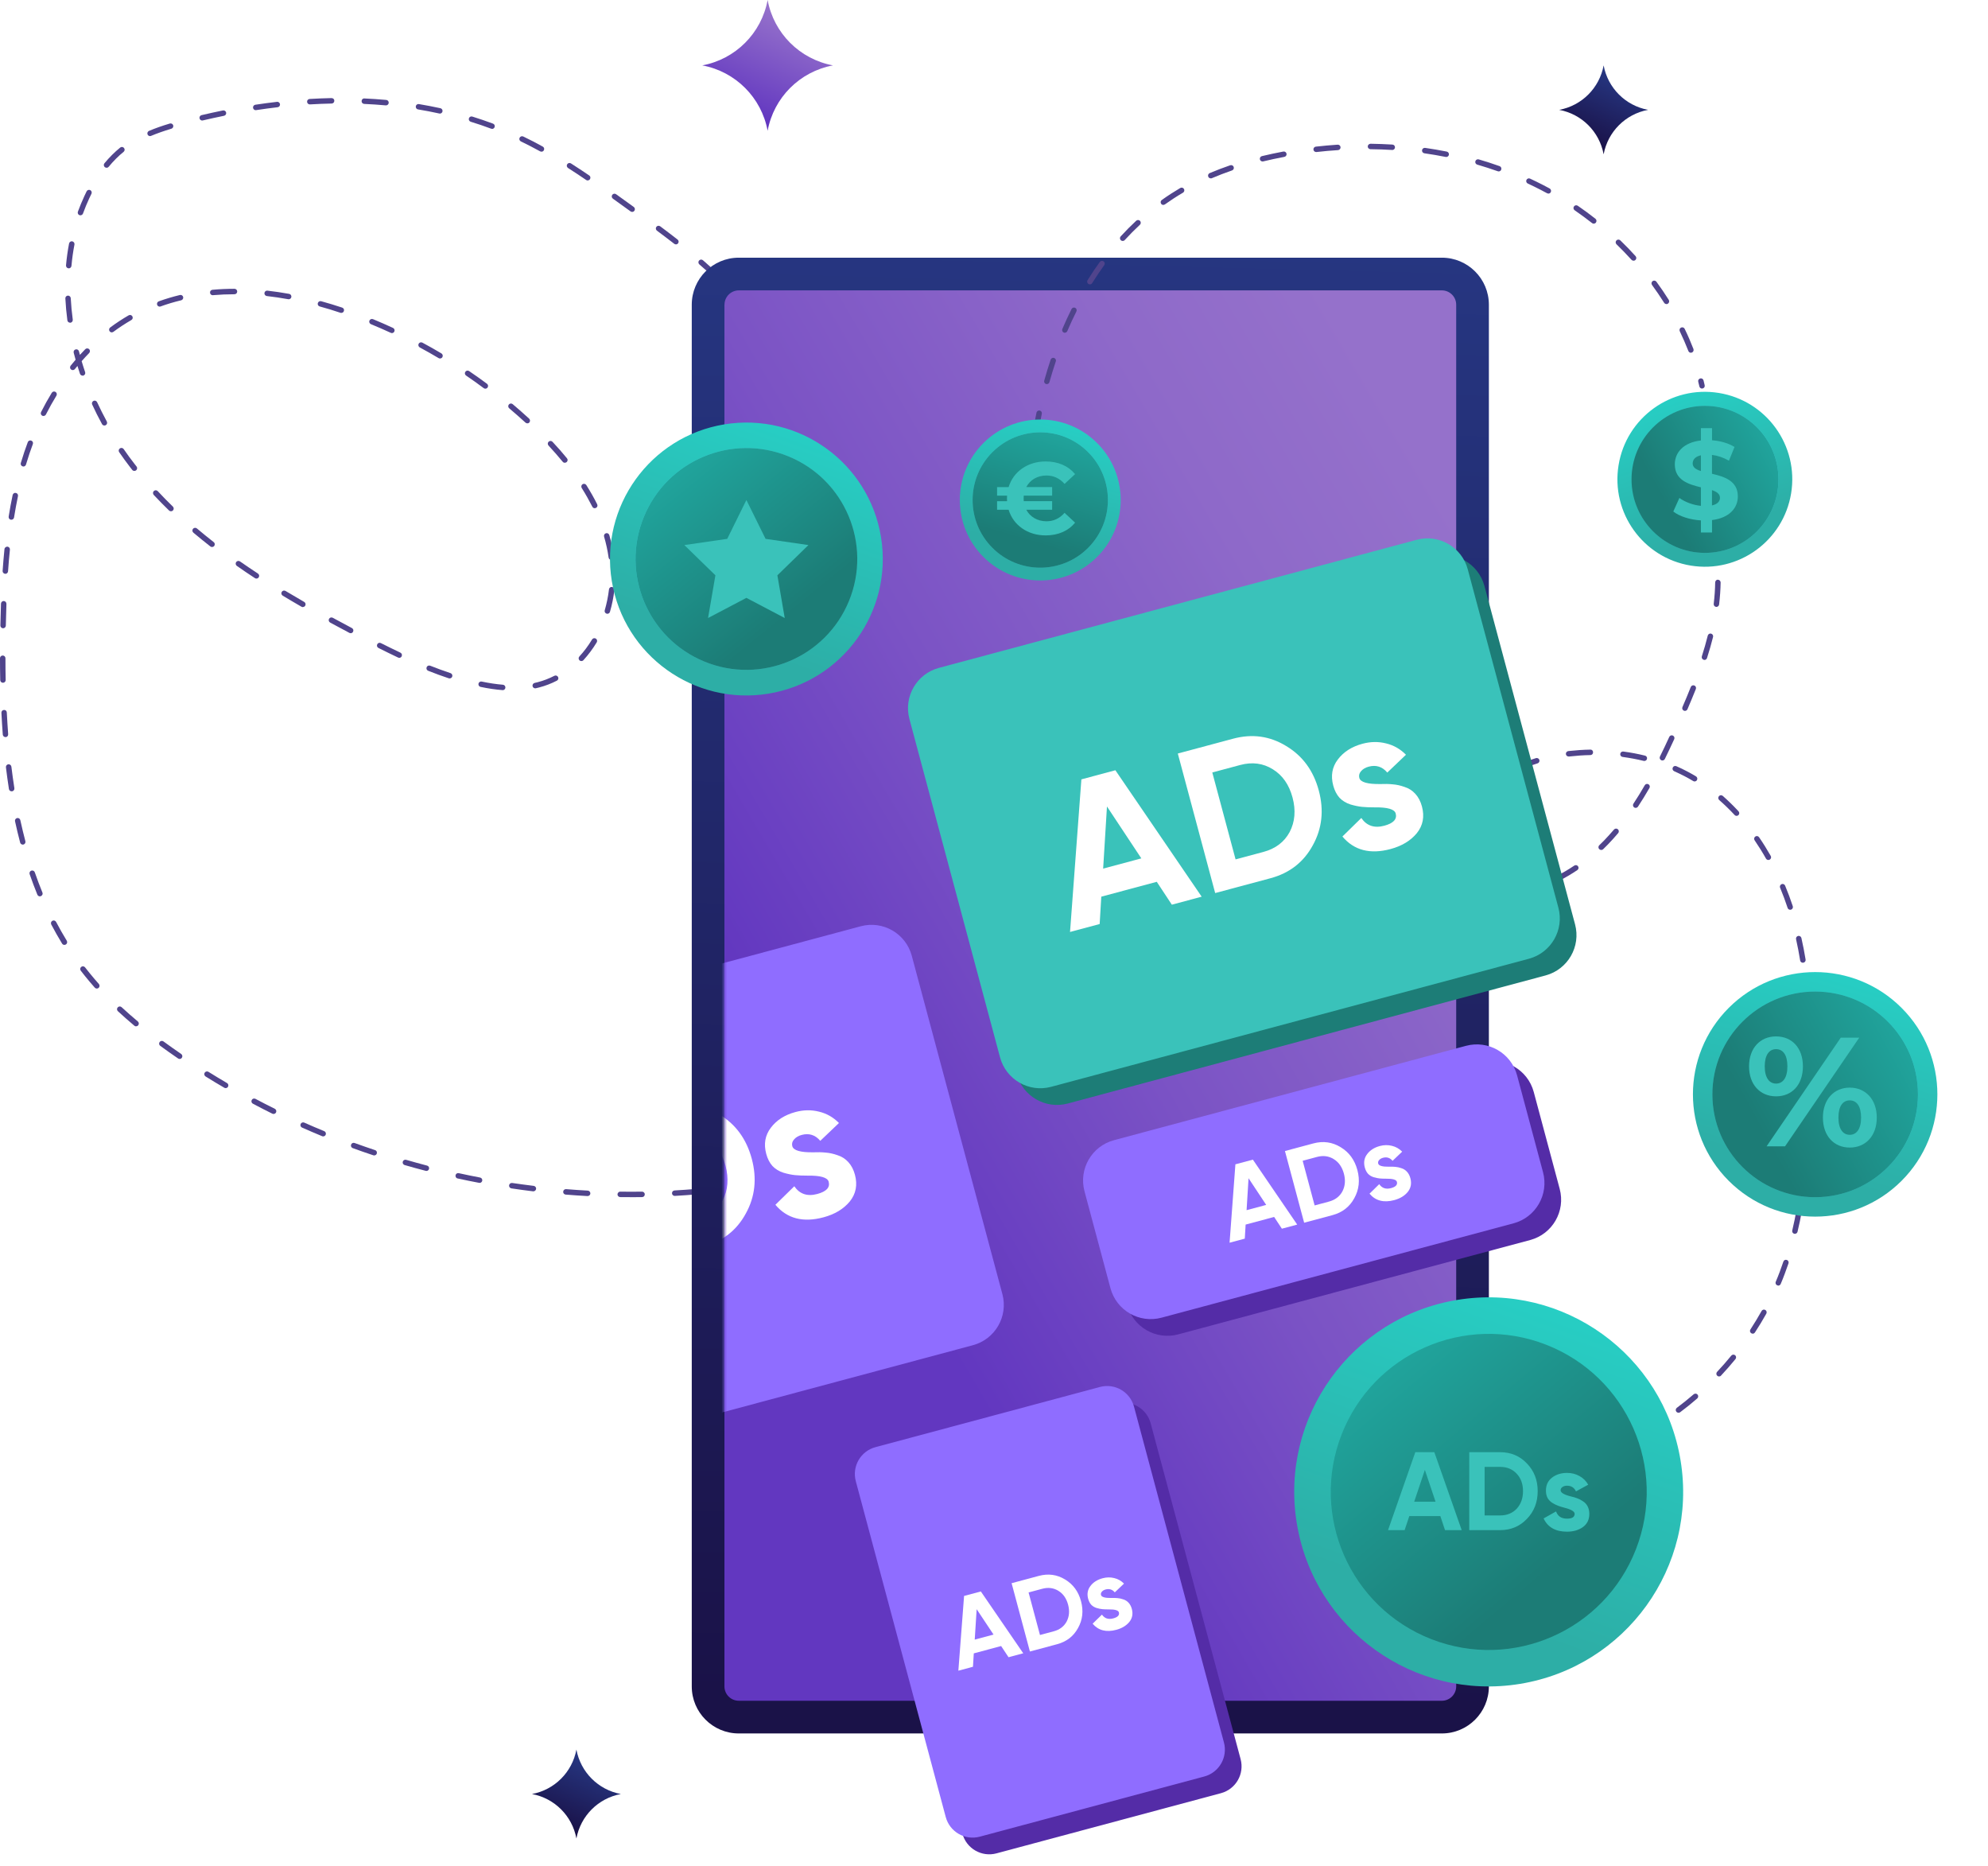 <svg width="715" height="671" viewBox="0 0 715 671" fill="none" xmlns="http://www.w3.org/2000/svg">
<path d="M226.549 430.478C228.018 430.478 229.487 430.478 230.937 430.439C231.486 430.439 231.917 429.988 231.897 429.439C231.897 428.891 231.427 428.46 230.898 428.479C228.293 428.519 225.707 428.519 223.082 428.479C222.612 428.44 222.102 428.91 222.083 429.439C222.083 429.988 222.514 430.419 223.043 430.439C224.198 430.439 225.354 430.458 226.51 430.458L226.549 430.478ZM211.348 430.066C211.857 430.066 212.308 429.655 212.327 429.146C212.347 428.597 211.936 428.146 211.407 428.107C208.801 427.97 206.216 427.794 203.61 427.578C203.081 427.539 202.592 427.931 202.552 428.479C202.513 429.028 202.905 429.498 203.453 429.537C206.059 429.753 208.684 429.929 211.289 430.066C211.289 430.066 211.328 430.066 211.348 430.066ZM242.671 430.008C242.671 430.008 242.71 430.008 242.73 430.008C245.355 429.851 247.96 429.675 250.565 429.459C251.114 429.42 251.506 428.95 251.467 428.401C251.427 427.852 250.938 427.48 250.409 427.5C247.823 427.715 245.218 427.911 242.612 428.048C242.064 428.088 241.652 428.538 241.692 429.087C241.711 429.616 242.162 430.008 242.671 430.008ZM191.837 428.362C192.327 428.362 192.738 427.99 192.817 427.5C192.875 426.971 192.503 426.481 191.955 426.403C189.369 426.089 186.783 425.736 184.217 425.364C183.688 425.286 183.179 425.658 183.1 426.187C183.022 426.716 183.394 427.225 183.923 427.304C186.509 427.696 189.114 428.048 191.719 428.362C191.759 428.362 191.798 428.362 191.837 428.362ZM262.162 428.205C262.162 428.205 262.241 428.205 262.28 428.205C264.885 427.872 267.471 427.5 270.057 427.088C270.586 427.01 270.958 426.5 270.879 425.971C270.801 425.442 270.292 425.07 269.763 425.149C267.197 425.56 264.611 425.913 262.045 426.246C261.516 426.324 261.124 426.814 261.202 427.343C261.261 427.833 261.692 428.205 262.182 428.205H262.162ZM172.483 425.344C172.953 425.344 173.345 425.011 173.443 424.541C173.541 424.012 173.188 423.503 172.659 423.405C170.093 422.915 167.546 422.406 165 421.837C164.451 421.72 163.942 422.053 163.844 422.582C163.727 423.111 164.06 423.64 164.589 423.738C167.155 424.306 169.721 424.815 172.287 425.305C172.346 425.305 172.405 425.305 172.463 425.305L172.483 425.344ZM153.364 421.034C153.795 421.034 154.187 420.74 154.304 420.309C154.441 419.78 154.128 419.251 153.599 419.114C151.072 418.448 148.565 417.762 146.077 417.037C145.548 416.88 145.019 417.194 144.862 417.703C144.705 418.232 145.019 418.761 145.528 418.918C148.055 419.643 150.582 420.348 153.109 420.995C153.188 421.014 153.266 421.034 153.364 421.034ZM134.597 415.45C135.009 415.45 135.381 415.195 135.518 414.784C135.694 414.274 135.42 413.706 134.891 413.55C132.423 412.727 129.974 411.865 127.526 410.983C127.016 410.806 126.448 411.061 126.272 411.571C126.096 412.08 126.35 412.648 126.86 412.825C129.328 413.726 131.796 414.588 134.284 415.411C134.382 415.45 134.5 415.47 134.597 415.47V415.45ZM116.242 408.612C116.634 408.612 116.987 408.377 117.143 408.005C117.339 407.495 117.104 406.927 116.615 406.731C114.205 405.751 111.815 404.713 109.425 403.655C108.936 403.44 108.348 403.655 108.132 404.145C107.917 404.635 108.132 405.223 108.622 405.438C111.012 406.496 113.422 407.534 115.851 408.534C115.968 408.592 116.105 408.612 116.223 408.612H116.242ZM98.397 400.54C98.749 400.54 99.102 400.344 99.278 399.991C99.513 399.501 99.317 398.914 98.828 398.678C96.496 397.522 94.185 396.347 91.873 395.112C91.384 394.858 90.796 395.034 90.541 395.524C90.287 395.994 90.463 396.602 90.953 396.856C93.264 398.091 95.595 399.286 97.946 400.442C98.083 400.52 98.24 400.54 98.377 400.54H98.397ZM81.158 391.253C81.491 391.253 81.824 391.076 82 390.763C82.275 390.293 82.118 389.705 81.648 389.431C79.395 388.118 77.181 386.766 74.968 385.394C74.498 385.12 73.91 385.257 73.616 385.708C73.322 386.159 73.479 386.766 73.93 387.06C76.163 388.451 78.396 389.803 80.668 391.116C80.825 391.213 81.001 391.253 81.158 391.253ZM64.605 380.77C64.919 380.77 65.232 380.614 65.408 380.339C65.722 379.889 65.604 379.281 65.154 378.968C63.019 377.498 60.883 376.009 58.787 374.461C58.356 374.148 57.729 374.226 57.416 374.677C57.102 375.108 57.181 375.735 57.632 376.049C59.747 377.596 61.882 379.125 64.057 380.594C64.233 380.712 64.409 380.77 64.605 380.77ZM48.953 369.015C49.228 369.015 49.522 368.897 49.698 368.662C50.05 368.25 49.992 367.624 49.58 367.29C47.543 365.586 45.584 363.862 43.743 362.157C43.351 361.785 42.724 361.804 42.352 362.216C41.98 362.608 41.999 363.235 42.411 363.607C44.272 365.331 46.27 367.095 48.327 368.819C48.503 368.975 48.738 369.054 48.953 369.054V369.015ZM34.83 355.456C35.065 355.456 35.3 355.378 35.476 355.202C35.888 354.849 35.907 354.222 35.554 353.81C34.399 352.498 33.263 351.165 32.166 349.813C31.637 349.167 31.108 348.501 30.598 347.835C30.265 347.404 29.658 347.325 29.227 347.658C28.796 347.991 28.718 348.599 29.051 349.03C29.58 349.715 30.109 350.382 30.638 351.048C31.754 352.439 32.91 353.791 34.085 355.123C34.281 355.339 34.555 355.456 34.81 355.456H34.83ZM23.174 339.743C23.35 339.743 23.527 339.703 23.683 339.605C24.154 339.331 24.291 338.724 24.016 338.254C22.684 336.079 21.392 333.806 20.177 331.494C19.922 331.024 19.334 330.828 18.845 331.083C18.375 331.337 18.179 331.925 18.433 332.415C19.668 334.766 20.98 337.078 22.332 339.292C22.508 339.586 22.841 339.762 23.174 339.762V339.743ZM14.359 322.285C14.476 322.285 14.614 322.266 14.731 322.207C15.221 321.991 15.476 321.423 15.26 320.933C14.3 318.582 13.36 316.133 12.518 313.664C12.341 313.155 11.793 312.881 11.264 313.057C10.755 313.233 10.48 313.801 10.657 314.311C11.538 316.819 12.459 319.307 13.438 321.698C13.595 322.07 13.967 322.305 14.339 322.305L14.359 322.285ZM8.169 303.711C8.169 303.711 8.325 303.711 8.423 303.672C8.952 303.535 9.266 303.006 9.129 302.477C8.482 300.028 7.875 297.461 7.307 294.894C7.189 294.365 6.66 294.032 6.151 294.15C5.622 294.267 5.289 294.777 5.407 295.306C5.975 297.912 6.582 300.478 7.248 302.967C7.366 303.398 7.757 303.692 8.188 303.692L8.169 303.711ZM4.192 284.53C4.192 284.53 4.29 284.53 4.349 284.53C4.878 284.451 5.25 283.942 5.172 283.413C4.78 280.885 4.408 278.279 4.094 275.674C4.035 275.145 3.526 274.753 2.997 274.811C2.468 274.87 2.076 275.36 2.135 275.909C2.449 278.534 2.821 281.14 3.213 283.707C3.291 284.196 3.702 284.53 4.173 284.53H4.192ZM1.959 265.054C1.959 265.054 2.018 265.054 2.037 265.054C2.586 265.015 2.978 264.545 2.938 263.996C2.743 261.41 2.586 258.804 2.449 256.198C2.429 255.649 2.018 255.238 1.43 255.277C0.882 255.297 0.47 255.767 0.509 256.296C0.646 258.921 0.803 261.527 0.999 264.133C1.038 264.643 1.469 265.035 1.979 265.035L1.959 265.054ZM180.789 248.165C181.298 248.165 181.729 247.773 181.768 247.264C181.807 246.715 181.416 246.245 180.867 246.206C178.458 246.01 175.97 245.637 173.247 245.069C172.738 244.952 172.189 245.304 172.091 245.833C171.974 246.362 172.326 246.891 172.855 246.989C175.656 247.577 178.223 247.949 180.73 248.145C180.75 248.145 180.789 248.145 180.808 248.145L180.789 248.165ZM192.483 247.499C192.483 247.499 192.621 247.499 192.699 247.479C193.11 247.381 193.502 247.303 193.914 247.185C196.108 246.617 198.262 245.794 200.3 244.736C200.789 244.481 200.966 243.894 200.711 243.423C200.456 242.934 199.869 242.757 199.398 242.992C197.498 243.972 195.481 244.756 193.424 245.285C193.052 245.383 192.66 245.481 192.288 245.559C191.759 245.677 191.426 246.206 191.543 246.735C191.641 247.185 192.053 247.499 192.503 247.499H192.483ZM1.077 245.5C1.626 245.5 2.057 245.05 2.037 244.501C1.979 241.895 1.959 239.289 1.959 236.683C1.959 236.135 1.528 235.704 0.979 235.704C0.431 235.704 3.05176e-05 236.135 3.05176e-05 236.683C3.05176e-05 239.289 0.02 241.915 0.078 244.54C0.078 245.069 0.529 245.5 1.058 245.5H1.077ZM161.728 243.933C162.14 243.933 162.532 243.678 162.649 243.267C162.825 242.757 162.532 242.209 162.022 242.032C159.652 241.249 157.203 240.347 154.716 239.368C154.206 239.172 153.638 239.407 153.442 239.916C153.246 240.426 153.481 240.994 153.991 241.19C156.518 242.189 159.006 243.11 161.395 243.894C161.493 243.933 161.611 243.952 161.709 243.952L161.728 243.933ZM209.095 237.702C209.35 237.702 209.624 237.604 209.82 237.389C211.583 235.469 213.209 233.294 214.619 230.962C214.894 230.492 214.756 229.904 214.286 229.61C213.816 229.336 213.228 229.473 212.935 229.943C211.583 232.177 210.055 234.234 208.37 236.056C207.998 236.448 208.037 237.075 208.429 237.448C208.625 237.624 208.86 237.702 209.095 237.702ZM143.589 236.546C143.961 236.546 144.314 236.331 144.47 235.978C144.705 235.488 144.49 234.9 144 234.665C141.65 233.549 139.318 232.412 136.987 231.237C136.498 230.982 135.91 231.178 135.675 231.668C135.44 232.157 135.616 232.745 136.106 232.98C138.437 234.156 140.807 235.312 143.158 236.429C143.295 236.488 143.432 236.527 143.569 236.527L143.589 236.546ZM126.115 227.69C126.468 227.69 126.801 227.494 126.977 227.161C127.232 226.691 127.056 226.084 126.566 225.829C124.274 224.614 121.962 223.38 119.67 222.126C119.2 221.871 118.593 222.047 118.338 222.518C118.084 222.988 118.26 223.595 118.73 223.85C121.022 225.104 123.334 226.338 125.645 227.553C125.782 227.631 125.939 227.671 126.096 227.671L126.115 227.69ZM1.117 225.907C1.646 225.907 2.076 225.476 2.096 224.947C2.155 222.341 2.214 219.736 2.312 217.13C2.312 216.581 1.9 216.13 1.371 216.111C0.842 216.072 0.372 216.522 0.353 217.051C0.255 219.677 0.196 222.283 0.137 224.908C0.137 225.457 0.549 225.888 1.097 225.907H1.117ZM218.439 220.696C218.87 220.696 219.262 220.421 219.379 219.99C220.124 217.443 220.653 214.798 220.966 212.153C221.025 211.624 220.653 211.134 220.104 211.056C219.575 210.977 219.086 211.369 219.027 211.918C218.733 214.445 218.204 216.992 217.499 219.442C217.342 219.971 217.656 220.5 218.165 220.656C218.263 220.676 218.341 220.696 218.439 220.696ZM108.936 218.266C109.269 218.266 109.602 218.09 109.778 217.776C110.052 217.306 109.876 216.699 109.425 216.444C107.173 215.151 104.92 213.818 102.687 212.486C102.236 212.212 101.629 212.349 101.335 212.819C101.061 213.289 101.198 213.877 101.668 214.171C103.901 215.523 106.174 216.855 108.446 218.168C108.603 218.246 108.759 218.305 108.936 218.305V218.266ZM92.226 208.038C92.539 208.038 92.853 207.882 93.049 207.588C93.343 207.137 93.225 206.53 92.775 206.236C90.6 204.806 88.445 203.356 86.31 201.867C85.859 201.553 85.252 201.671 84.939 202.102C84.625 202.552 84.743 203.16 85.174 203.473C87.329 204.982 89.484 206.451 91.697 207.882C91.854 207.999 92.05 208.038 92.226 208.038ZM1.92 206.334C2.429 206.334 2.86 205.942 2.899 205.413C3.076 202.807 3.291 200.221 3.565 197.635C3.624 197.106 3.232 196.616 2.684 196.557C2.194 196.518 1.665 196.89 1.606 197.439C1.352 200.045 1.117 202.67 0.94 205.276C0.901 205.824 1.312 206.275 1.841 206.314C1.861 206.314 1.881 206.314 1.92 206.314V206.334ZM219.869 201.298C219.869 201.298 219.967 201.298 220.006 201.298C220.535 201.22 220.907 200.73 220.829 200.182C220.457 197.576 219.889 194.97 219.144 192.403C218.988 191.894 218.459 191.58 217.93 191.737C217.421 191.894 217.107 192.423 217.264 192.952C217.989 195.44 218.537 197.968 218.89 200.476C218.968 200.965 219.379 201.318 219.85 201.318L219.869 201.298ZM76.28 196.675C76.574 196.675 76.868 196.537 77.044 196.302C77.377 195.871 77.299 195.264 76.868 194.931C74.811 193.324 72.774 191.659 70.815 190.013C70.404 189.66 69.777 189.719 69.424 190.13C69.072 190.542 69.13 191.169 69.542 191.522C71.52 193.187 73.577 194.852 75.653 196.479C75.83 196.616 76.045 196.694 76.261 196.694L76.28 196.675ZM4.094 186.878C4.564 186.878 4.976 186.545 5.054 186.055C5.465 183.449 5.955 180.883 6.465 178.394C6.582 177.865 6.229 177.336 5.7 177.238C5.172 177.121 4.662 177.473 4.545 178.002C4.016 180.51 3.526 183.136 3.115 185.761C3.036 186.29 3.389 186.8 3.918 186.878C3.977 186.878 4.016 186.878 4.075 186.878H4.094ZM61.491 183.841C61.745 183.841 62 183.743 62.196 183.547C62.568 183.155 62.568 182.548 62.176 182.156C60.296 180.334 58.454 178.453 56.73 176.592C56.358 176.2 55.751 176.18 55.34 176.553C54.948 176.925 54.928 177.532 55.281 177.944C57.044 179.825 58.905 181.725 60.805 183.567C61.001 183.743 61.236 183.841 61.491 183.841ZM213.914 182.724C214.071 182.724 214.208 182.685 214.345 182.626C214.835 182.391 215.031 181.803 214.776 181.314C213.64 179.021 212.308 176.709 210.878 174.417C210.584 173.966 209.977 173.829 209.526 174.103C209.076 174.397 208.938 175.005 209.213 175.455C210.623 177.689 211.896 179.962 213.033 182.195C213.209 182.548 213.542 182.744 213.914 182.744V182.724ZM48.346 169.323C48.562 169.323 48.777 169.264 48.953 169.107C49.384 168.774 49.443 168.167 49.11 167.736L48.327 166.736C47.014 165.051 45.721 163.288 44.487 161.485C44.174 161.035 43.566 160.917 43.116 161.231C42.665 161.544 42.548 162.152 42.861 162.583C44.115 164.405 45.427 166.207 46.759 167.932L47.543 168.95C47.739 169.205 48.033 169.323 48.307 169.323H48.346ZM8.404 167.755C8.815 167.755 9.207 167.481 9.344 167.05C9.755 165.698 10.167 164.366 10.617 163.033C10.99 161.917 11.401 160.8 11.812 159.683C12.008 159.174 11.754 158.605 11.244 158.429C10.735 158.233 10.167 158.488 9.991 158.997C9.56 160.134 9.168 161.27 8.776 162.406C8.325 163.758 7.894 165.11 7.483 166.482C7.326 166.991 7.62 167.54 8.149 167.696C8.247 167.716 8.345 167.736 8.423 167.736L8.404 167.755ZM203.16 166.384C203.375 166.384 203.591 166.305 203.786 166.168C204.198 165.816 204.276 165.208 203.924 164.797C202.317 162.818 200.554 160.819 198.713 158.86C198.341 158.468 197.714 158.449 197.322 158.821C196.93 159.193 196.911 159.8 197.283 160.212C199.085 162.152 200.809 164.131 202.396 166.051C202.592 166.286 202.866 166.403 203.16 166.403V166.384ZM37.553 153.002C37.709 153.002 37.866 152.963 38.023 152.884C38.493 152.629 38.669 152.022 38.414 151.552C37.18 149.279 36.005 146.947 34.928 144.616C34.693 144.126 34.105 143.911 33.635 144.146C33.145 144.381 32.929 144.949 33.145 145.439C34.242 147.829 35.437 150.2 36.691 152.492C36.867 152.825 37.2 153.002 37.553 153.002ZM189.643 152.238C189.898 152.238 190.172 152.14 190.368 151.924C190.74 151.532 190.701 150.905 190.309 150.533C188.389 148.77 186.391 147.006 184.393 145.321C183.982 144.969 183.355 145.027 183.022 145.439C182.669 145.85 182.728 146.477 183.139 146.81C185.118 148.476 187.077 150.219 188.997 151.963C189.193 152.14 189.428 152.218 189.663 152.218L189.643 152.238ZM15.632 149.573C15.985 149.573 16.337 149.377 16.514 149.044C17.689 146.712 18.962 144.44 20.294 142.265C20.569 141.795 20.432 141.207 19.961 140.913C19.491 140.639 18.904 140.776 18.61 141.246C17.258 143.46 15.965 145.791 14.77 148.162C14.535 148.652 14.711 149.24 15.201 149.475C15.338 149.553 15.495 149.573 15.652 149.573H15.632ZM174.559 139.757C174.853 139.757 175.147 139.62 175.343 139.365C175.676 138.934 175.578 138.307 175.147 137.993C173.051 136.446 170.896 134.898 168.722 133.428C168.271 133.134 167.664 133.232 167.37 133.683C167.057 134.134 167.174 134.741 167.625 135.035C169.78 136.504 171.915 138.013 173.972 139.561C174.148 139.698 174.344 139.757 174.559 139.757ZM29.697 135.094C29.795 135.094 29.913 135.094 30.011 135.035C30.52 134.859 30.794 134.31 30.618 133.801C30.167 132.507 29.756 131.175 29.364 129.862C30.246 128.863 31.147 127.883 32.068 126.943C32.44 126.551 32.44 125.944 32.068 125.552C31.676 125.18 31.069 125.18 30.677 125.552C30.03 126.218 29.384 126.904 28.737 127.609C28.62 127.178 28.502 126.767 28.404 126.336C28.267 125.807 27.738 125.493 27.209 125.63C26.68 125.767 26.367 126.296 26.504 126.825C26.72 127.668 26.955 128.51 27.19 129.353C26.583 130.058 25.995 130.764 25.407 131.489C25.074 131.92 25.133 132.527 25.564 132.86C25.995 133.193 26.602 133.134 26.935 132.703C27.229 132.331 27.542 131.959 27.856 131.587C28.15 132.527 28.444 133.467 28.757 134.388C28.894 134.8 29.286 135.055 29.678 135.055L29.697 135.094ZM158.261 128.902C158.594 128.902 158.927 128.726 159.103 128.432C159.378 127.962 159.221 127.374 158.771 127.08C156.537 125.748 154.226 124.435 151.914 123.201C151.444 122.946 150.837 123.122 150.582 123.593C150.328 124.063 150.504 124.67 150.974 124.925C153.266 126.159 155.538 127.452 157.752 128.765C157.909 128.863 158.085 128.902 158.261 128.902ZM140.944 119.772C141.317 119.772 141.669 119.556 141.826 119.204C142.061 118.714 141.826 118.126 141.356 117.911C138.985 116.813 136.556 115.755 134.147 114.756C133.638 114.56 133.069 114.795 132.874 115.285C132.658 115.775 132.913 116.363 133.402 116.559C135.792 117.538 138.202 118.596 140.553 119.674C140.69 119.733 140.827 119.772 140.964 119.772H140.944ZM40.217 119.498C40.413 119.498 40.628 119.439 40.804 119.302C42.881 117.754 45.055 116.343 47.249 115.07C47.719 114.795 47.876 114.208 47.602 113.737C47.328 113.267 46.74 113.11 46.27 113.385C43.997 114.697 41.764 116.167 39.629 117.754C39.198 118.067 39.1 118.694 39.433 119.125C39.629 119.38 39.923 119.517 40.217 119.517V119.498ZM25.192 116.049C25.192 116.049 25.27 116.049 25.329 116.049C25.858 115.971 26.23 115.481 26.171 114.952C25.819 112.366 25.584 109.78 25.446 107.232C25.427 106.684 24.937 106.272 24.428 106.292C23.879 106.312 23.468 106.782 23.507 107.311C23.644 109.917 23.879 112.562 24.232 115.187C24.291 115.677 24.722 116.03 25.192 116.03V116.049ZM271.154 115.05C271.369 115.05 271.565 114.991 271.741 114.854C272.172 114.521 272.251 113.914 271.918 113.483C270.37 111.445 268.666 109.388 266.883 107.389C266.531 106.978 265.904 106.939 265.492 107.311C265.081 107.664 265.042 108.29 265.414 108.702C267.158 110.681 268.823 112.699 270.351 114.697C270.546 114.952 270.84 115.089 271.134 115.089L271.154 115.05ZM122.766 112.503C123.177 112.503 123.549 112.248 123.686 111.837C123.863 111.327 123.588 110.779 123.059 110.602C120.532 109.76 118.005 108.996 115.518 108.31C114.989 108.173 114.46 108.467 114.303 108.996C114.166 109.525 114.46 110.054 114.989 110.191C117.457 110.857 119.945 111.621 122.433 112.464C122.53 112.503 122.648 112.523 122.746 112.523L122.766 112.503ZM57.416 110.25C57.533 110.25 57.632 110.25 57.749 110.191C60.119 109.329 62.607 108.584 65.154 107.977C65.683 107.84 65.996 107.311 65.879 106.801C65.761 106.272 65.252 105.959 64.703 106.076C62.098 106.703 59.551 107.468 57.103 108.349C56.593 108.526 56.339 109.094 56.515 109.603C56.652 109.995 57.044 110.25 57.436 110.25H57.416ZM103.823 107.605C104.293 107.605 104.704 107.272 104.783 106.801C104.881 106.272 104.528 105.763 103.999 105.665C101.374 105.195 98.749 104.803 96.183 104.509C95.654 104.431 95.164 104.823 95.106 105.371C95.047 105.9 95.439 106.39 95.968 106.449C98.495 106.743 101.08 107.115 103.646 107.585C103.705 107.585 103.764 107.585 103.823 107.585V107.605ZM76.515 106.135C76.515 106.135 76.574 106.135 76.594 106.135C79.101 105.92 81.707 105.802 84.332 105.802C84.88 105.802 85.311 105.371 85.311 104.823C85.311 104.274 84.88 103.843 84.332 103.843C81.648 103.843 78.984 103.96 76.418 104.196C75.869 104.235 75.477 104.725 75.536 105.254C75.575 105.763 76.006 106.155 76.515 106.155V106.135ZM258.009 100.571C258.264 100.571 258.519 100.473 258.715 100.257C259.087 99.865 259.067 99.239 258.675 98.866C256.854 97.123 254.875 95.359 252.818 93.576C252.407 93.224 251.8 93.263 251.427 93.674C251.075 94.085 251.114 94.693 251.525 95.065C253.563 96.809 255.502 98.572 257.304 100.277C257.5 100.453 257.735 100.551 257.97 100.551L258.009 100.571ZM24.722 96.496C25.231 96.496 25.642 96.104 25.701 95.594C25.936 93.008 26.289 90.441 26.779 87.933C26.876 87.404 26.524 86.895 25.995 86.777C25.466 86.679 24.957 87.013 24.839 87.561C24.349 90.128 23.977 92.773 23.742 95.418C23.703 95.947 24.095 96.437 24.624 96.476C24.663 96.476 24.682 96.476 24.722 96.476V96.496ZM243.102 87.875C243.396 87.875 243.69 87.737 243.866 87.502C244.199 87.071 244.121 86.464 243.69 86.131C241.633 84.524 239.537 82.937 237.441 81.37C237.01 81.056 236.402 81.135 236.069 81.566C235.756 81.997 235.834 82.604 236.265 82.937C238.361 84.485 240.438 86.072 242.495 87.659C242.671 87.796 242.886 87.875 243.102 87.875ZM28.933 77.412C29.325 77.412 29.717 77.157 29.854 76.765C30.52 74.924 31.284 73.082 32.107 71.299C32.361 70.75 32.616 70.202 32.89 69.673C33.125 69.183 32.929 68.595 32.459 68.36C31.97 68.125 31.382 68.321 31.147 68.811C30.873 69.359 30.598 69.927 30.344 70.496C29.501 72.318 28.718 74.218 28.013 76.119C27.836 76.628 28.091 77.196 28.6 77.373C28.718 77.412 28.816 77.431 28.933 77.431V77.412ZM227.352 76.197C227.666 76.197 227.96 76.06 228.155 75.786C228.469 75.355 228.371 74.728 227.94 74.414L221.573 69.829C221.143 69.516 220.516 69.614 220.202 70.064C219.889 70.496 219.987 71.123 220.437 71.436L226.804 76.021C226.98 76.138 227.176 76.197 227.372 76.197H227.352ZM211.368 64.872C211.681 64.872 211.994 64.716 212.171 64.441C212.484 63.991 212.367 63.383 211.916 63.089C209.742 61.62 207.567 60.17 205.354 58.759C204.903 58.465 204.296 58.603 204.002 59.053C203.708 59.504 203.845 60.111 204.296 60.405C206.49 61.796 208.664 63.246 210.819 64.716C210.995 64.833 211.172 64.892 211.368 64.892V64.872ZM38.316 60.327C38.591 60.327 38.885 60.209 39.081 59.974C40.765 57.936 42.567 56.114 44.468 54.586C44.879 54.253 44.957 53.626 44.605 53.215C44.272 52.783 43.645 52.725 43.233 53.058C41.235 54.684 39.316 56.584 37.553 58.72C37.219 59.132 37.278 59.759 37.69 60.092C37.866 60.248 38.081 60.307 38.316 60.307V60.327ZM194.736 54.547C195.089 54.547 195.422 54.37 195.598 54.037C195.853 53.567 195.696 52.96 195.206 52.705C192.836 51.392 190.485 50.178 188.193 49.08C187.704 48.845 187.116 49.061 186.881 49.531C186.646 50.021 186.842 50.609 187.332 50.844C189.584 51.921 191.915 53.136 194.247 54.41C194.403 54.488 194.56 54.527 194.717 54.527L194.736 54.547ZM53.988 48.924C54.105 48.924 54.242 48.904 54.36 48.845C56.515 47.944 58.905 47.102 61.647 46.279C62.157 46.122 62.45 45.573 62.294 45.064C62.137 44.554 61.589 44.261 61.079 44.417C58.258 45.26 55.829 46.122 53.596 47.062C53.106 47.278 52.871 47.846 53.067 48.336C53.224 48.708 53.596 48.943 53.968 48.943L53.988 48.924ZM176.969 46.357C177.361 46.357 177.733 46.122 177.89 45.71C178.085 45.201 177.811 44.633 177.321 44.456C174.892 43.555 172.365 42.693 169.858 41.909C169.329 41.753 168.8 42.047 168.643 42.556C168.487 43.065 168.781 43.614 169.29 43.771C171.778 44.535 174.266 45.377 176.655 46.279C176.773 46.318 176.89 46.337 176.988 46.337L176.969 46.357ZM72.735 43.32C72.735 43.32 72.891 43.32 72.95 43.3C75.477 42.713 78.024 42.145 80.57 41.635C81.099 41.517 81.452 41.008 81.334 40.479C81.237 39.95 80.708 39.617 80.179 39.715C77.612 40.244 75.046 40.793 72.5 41.4C71.971 41.517 71.638 42.047 71.775 42.575C71.873 43.026 72.284 43.34 72.735 43.34V43.32ZM158.183 40.851C158.633 40.851 159.045 40.538 159.143 40.087C159.26 39.558 158.927 39.029 158.398 38.912C155.852 38.363 153.246 37.854 150.661 37.423C150.132 37.325 149.622 37.697 149.544 38.226C149.466 38.755 149.818 39.264 150.347 39.343C152.913 39.754 155.48 40.264 157.987 40.812C158.065 40.812 158.124 40.832 158.202 40.832L158.183 40.851ZM91.952 39.597C91.952 39.597 92.05 39.597 92.109 39.597C94.694 39.206 97.3 38.853 99.846 38.559C100.375 38.5 100.767 38.01 100.708 37.481C100.649 36.952 100.14 36.541 99.631 36.619C97.064 36.913 94.44 37.266 91.834 37.658C91.305 37.736 90.933 38.245 91.011 38.775C91.09 39.264 91.501 39.617 91.971 39.617L91.952 39.597ZM138.829 37.893C139.338 37.893 139.749 37.501 139.808 36.992C139.847 36.462 139.456 35.973 138.927 35.934C136.341 35.698 133.696 35.522 131.071 35.404C130.484 35.346 130.072 35.796 130.053 36.345C130.033 36.894 130.444 37.344 130.993 37.364C133.598 37.481 136.223 37.658 138.77 37.893C138.809 37.893 138.829 37.893 138.868 37.893H138.829ZM111.423 37.54C111.423 37.54 111.463 37.54 111.482 37.54C114.088 37.383 116.713 37.285 119.279 37.227C119.827 37.227 120.258 36.776 120.239 36.227C120.239 35.679 119.847 35.287 119.239 35.267C116.654 35.326 113.99 35.424 111.365 35.581C110.816 35.62 110.405 36.071 110.444 36.619C110.483 37.148 110.914 37.54 111.423 37.54Z" fill="#50448C"/>
<path d="M265.703 92.655H518.58C527.917 92.655 535.486 100.226 535.486 109.564V606.384C535.486 615.722 527.917 623.293 518.58 623.293H265.703C256.367 623.293 248.798 615.722 248.798 606.384V109.564C248.798 100.226 256.367 92.655 265.703 92.655Z" fill="url(#paint0_linear_0_101)"/>
<path d="M260.551 109.584L260.551 606.384C260.551 609.225 262.863 611.537 265.703 611.537H518.58C521.421 611.537 523.732 609.225 523.732 606.384V109.564C523.732 106.723 521.421 104.411 518.58 104.411L265.723 104.411C262.882 104.411 260.571 106.723 260.571 109.564L260.551 109.584Z" fill="url(#paint1_linear_0_101)"/>
<path d="M587.044 518.235C587.181 518.235 587.338 518.196 587.475 518.137C589.826 516.981 592.157 515.708 594.429 514.376C594.899 514.101 595.056 513.494 594.782 513.024C594.508 512.553 593.9 512.416 593.45 512.671C591.217 513.984 588.925 515.238 586.633 516.374C586.143 516.609 585.947 517.197 586.182 517.687C586.359 518.039 586.692 518.235 587.064 518.235H587.044ZM603.695 507.988C603.891 507.988 604.106 507.93 604.283 507.792C606.379 506.225 608.455 504.56 610.434 502.835C610.845 502.483 610.884 501.856 610.532 501.444C610.179 501.033 609.552 500.994 609.141 501.346C607.182 503.031 605.145 504.677 603.088 506.205C602.657 506.538 602.559 507.146 602.892 507.577C603.088 507.832 603.382 507.969 603.675 507.969L603.695 507.988ZM618.269 494.939C618.524 494.939 618.798 494.841 618.975 494.626C620.777 492.706 622.52 490.707 624.185 488.67C624.518 488.258 624.46 487.631 624.048 487.298C623.637 486.965 623.01 487.024 622.677 487.435C621.051 489.434 619.327 491.393 617.564 493.274C617.192 493.666 617.212 494.293 617.603 494.665C617.799 494.841 618.034 494.939 618.269 494.939ZM630.356 479.559C630.669 479.559 630.983 479.402 631.179 479.108C632.628 476.894 634 474.621 635.273 472.349C635.527 471.878 635.371 471.271 634.901 471.016C634.43 470.742 633.823 470.918 633.569 471.389C632.315 473.622 630.963 475.875 629.553 478.031C629.259 478.481 629.376 479.089 629.847 479.382C630.003 479.48 630.199 479.539 630.376 479.539L630.356 479.559ZM639.543 462.278C639.915 462.278 640.288 462.043 640.444 461.67C640.954 460.475 641.443 459.26 641.894 458.026C642.364 456.792 642.815 455.538 643.246 454.264C643.422 453.755 643.148 453.206 642.638 453.03C642.129 452.854 641.561 453.128 641.404 453.637C640.993 454.872 640.542 456.106 640.092 457.321C639.641 458.516 639.171 459.711 638.662 460.887C638.446 461.377 638.681 461.964 639.191 462.16C639.308 462.219 639.445 462.239 639.563 462.239L639.543 462.278ZM645.538 443.645C645.988 443.645 646.38 443.351 646.497 442.9C647.085 440.432 647.634 437.826 648.104 435.181C648.202 434.652 647.849 434.142 647.32 434.044C646.791 433.966 646.282 434.299 646.184 434.828C645.714 437.434 645.165 440.001 644.597 442.45C644.48 442.979 644.793 443.508 645.322 443.625C645.4 443.625 645.479 443.645 645.557 443.645H645.538ZM648.848 424.346C649.338 424.346 649.769 423.973 649.828 423.484C650.121 420.995 650.376 418.35 650.592 415.646C650.631 415.098 650.239 414.628 649.69 414.588C649.142 414.549 648.672 414.941 648.633 415.49C648.417 418.174 648.163 420.78 647.869 423.249C647.81 423.778 648.182 424.267 648.731 424.326C648.77 424.326 648.809 424.326 648.848 424.326V424.346ZM650.356 404.812C650.885 404.812 651.316 404.4 651.336 403.871C651.453 401.246 651.551 398.64 651.63 396.014C651.63 395.466 651.218 395.015 650.67 395.015C650.161 395.015 649.671 395.426 649.671 395.975C649.593 398.581 649.495 401.187 649.377 403.793C649.357 404.341 649.769 404.792 650.317 404.812H650.356ZM650.885 385.219C651.414 385.219 651.865 384.787 651.865 384.239C651.865 382.926 651.884 381.613 651.884 380.301C651.884 378.988 651.884 377.675 651.865 376.382C651.865 375.833 651.414 375.304 650.866 375.422C650.317 375.422 649.886 375.873 649.906 376.421C649.906 377.714 649.926 379.027 649.926 380.32C649.926 381.613 649.926 382.926 649.906 384.239C649.906 384.787 650.337 385.219 650.885 385.219ZM650.513 365.625C650.513 365.625 650.552 365.625 650.572 365.625C651.12 365.586 651.532 365.136 651.493 364.587C651.336 361.883 651.14 359.238 650.905 356.73C650.846 356.201 650.376 355.809 649.847 355.849C649.318 355.907 648.907 356.378 648.966 356.907C649.201 359.395 649.397 362.02 649.534 364.685C649.553 365.214 650.004 365.606 650.513 365.606V365.625ZM648.437 346.15C648.437 346.15 648.535 346.15 648.593 346.15C649.122 346.072 649.495 345.562 649.397 345.014C648.966 342.388 648.456 339.782 647.888 337.274C647.771 336.745 647.242 336.432 646.713 336.53C646.184 336.647 645.851 337.176 645.969 337.705C646.517 340.174 647.026 342.741 647.438 345.347C647.516 345.837 647.927 346.17 648.398 346.17L648.437 346.15ZM643.853 327.125C643.951 327.125 644.049 327.125 644.166 327.086C644.676 326.91 644.95 326.361 644.793 325.852C643.97 323.344 643.03 320.855 642.031 318.446C641.816 317.936 641.248 317.701 640.758 317.917C640.268 318.132 640.013 318.7 640.229 319.19C641.208 321.561 642.129 324.01 642.932 326.459C643.069 326.871 643.442 327.125 643.853 327.125ZM541.303 322.403C541.303 322.403 541.362 322.403 541.382 322.403C543.987 322.188 546.632 321.737 549.257 321.071C549.786 320.934 550.099 320.405 549.962 319.876C549.825 319.347 549.296 319.033 548.767 319.17C546.24 319.817 543.713 320.248 541.205 320.444C540.657 320.483 540.265 320.953 540.304 321.502C540.344 322.011 540.775 322.403 541.284 322.403H541.303ZM529.628 321.698C530.059 321.698 530.471 321.404 530.569 320.953C530.706 320.424 530.373 319.895 529.863 319.758C528.433 319.406 527.278 318.896 526.337 318.25C525.456 317.642 524.711 316.858 524.085 315.938C523.791 315.487 523.183 315.369 522.733 315.663C522.282 315.957 522.165 316.565 522.459 317.015C523.223 318.152 524.143 319.112 525.221 319.856C526.376 320.66 527.728 321.247 529.393 321.659C529.472 321.678 529.55 321.698 529.628 321.698ZM560.011 316.976C560.168 316.976 560.305 316.937 560.442 316.878C562.773 315.702 565.085 314.351 567.298 312.862C567.749 312.568 567.866 311.96 567.573 311.51C567.279 311.059 566.671 310.941 566.221 311.235C564.066 312.685 561.813 313.998 559.561 315.134C559.071 315.369 558.875 315.957 559.13 316.447C559.306 316.78 559.639 316.996 560.011 316.996V316.976ZM635.998 309.217C636.154 309.217 636.331 309.178 636.487 309.1C636.957 308.825 637.134 308.238 636.86 307.767C635.547 305.455 634.137 303.183 632.667 301.047C632.354 300.596 631.747 300.479 631.316 300.792C630.865 301.106 630.748 301.713 631.061 302.144C632.491 304.241 633.882 306.455 635.155 308.727C635.332 309.041 635.665 309.217 636.017 309.217H635.998ZM521.283 306.122C521.773 306.122 522.184 305.769 522.263 305.279C522.596 302.771 523.242 300.322 524.202 297.971C524.398 297.461 524.163 296.893 523.673 296.697C523.183 296.482 522.596 296.736 522.4 297.226C521.381 299.734 520.676 302.34 520.323 305.024C520.245 305.553 520.637 306.043 521.166 306.122C521.205 306.122 521.244 306.122 521.303 306.122H521.283ZM575.898 305.632C576.133 305.632 576.388 305.534 576.584 305.357C577.191 304.77 577.779 304.182 578.366 303.574C579.6 302.301 580.815 300.949 581.99 299.558C582.343 299.146 582.284 298.519 581.873 298.167C581.461 297.814 580.834 297.873 580.482 298.284C579.326 299.636 578.131 300.949 576.936 302.203C576.368 302.791 575.8 303.359 575.193 303.927C574.801 304.299 574.781 304.926 575.173 305.318C575.369 305.514 575.624 305.612 575.878 305.612L575.898 305.632ZM624.558 293.366C624.793 293.366 625.028 293.288 625.224 293.112C625.615 292.74 625.655 292.132 625.282 291.721C623.461 289.761 621.56 287.9 619.601 286.176C619.19 285.823 618.583 285.862 618.23 286.274C617.878 286.685 617.917 287.293 618.328 287.665C620.228 289.33 622.089 291.133 623.872 293.053C624.068 293.269 624.322 293.366 624.597 293.366H624.558ZM588.278 290.486C588.592 290.486 588.905 290.33 589.101 290.055C590.492 287.959 591.883 285.686 593.234 283.335C593.509 282.865 593.352 282.277 592.882 282.003C592.412 281.728 591.824 281.885 591.55 282.355C590.218 284.687 588.846 286.901 587.475 288.978C587.181 289.428 587.299 290.036 587.749 290.33C587.906 290.447 588.102 290.486 588.298 290.486H588.278ZM529.589 288.703C529.863 288.703 530.118 288.586 530.314 288.37C531.959 286.529 533.86 284.804 535.936 283.198C536.367 282.865 536.445 282.257 536.112 281.826C535.779 281.395 535.172 281.317 534.741 281.65C532.567 283.335 530.588 285.157 528.864 287.077C528.512 287.489 528.531 288.096 528.943 288.468C529.139 288.645 529.354 288.723 529.589 288.723V288.703ZM609.474 280.984C609.807 280.984 610.14 280.807 610.316 280.513C610.59 280.043 610.453 279.455 609.983 279.162C608.965 278.554 607.946 277.966 606.888 277.418C605.595 276.732 604.263 276.085 602.911 275.498C602.422 275.282 601.834 275.498 601.619 276.007C601.403 276.497 601.619 277.085 602.128 277.3C603.44 277.888 604.733 278.515 605.987 279.162C607.006 279.691 608.005 280.259 608.984 280.847C609.141 280.945 609.317 280.984 609.493 280.984H609.474ZM545.398 277.359C545.535 277.359 545.672 277.32 545.809 277.261C548.101 276.183 550.53 275.263 552.998 274.479C553.508 274.322 553.801 273.773 553.645 273.244C553.488 272.735 552.939 272.441 552.411 272.598C549.864 273.401 547.376 274.381 544.986 275.478C544.496 275.713 544.281 276.281 544.516 276.771C544.673 277.124 545.045 277.339 545.398 277.339V277.359ZM591.413 273.617C591.844 273.617 592.255 273.323 592.353 272.872C592.49 272.343 592.157 271.814 591.628 271.697C589.101 271.07 586.476 270.58 583.832 270.227C583.303 270.149 582.793 270.541 582.735 271.07C582.656 271.599 583.048 272.108 583.577 272.167C586.143 272.52 588.709 272.99 591.178 273.597C591.256 273.617 591.334 273.617 591.413 273.617ZM597.897 273.44C598.249 273.44 598.602 273.244 598.778 272.892C599.934 270.541 601.05 268.17 602.147 265.78C602.363 265.29 602.147 264.702 601.658 264.486C601.168 264.251 600.58 264.486 600.365 264.976C599.287 267.347 598.171 269.698 597.015 272.03C596.78 272.52 596.976 273.107 597.466 273.342C597.603 273.401 597.76 273.44 597.897 273.44ZM564.164 272.03C564.164 272.03 564.242 272.03 564.282 272.03L564.615 271.991C567.063 271.716 569.571 271.54 572 271.501C572.548 271.501 572.979 271.05 572.96 270.501C572.96 269.953 572.548 269.483 571.961 269.541C569.453 269.581 566.907 269.757 564.38 270.031L564.046 270.07C563.518 270.129 563.126 270.619 563.185 271.148C563.243 271.657 563.674 272.01 564.164 272.01V272.03ZM606.007 255.611C606.379 255.611 606.751 255.395 606.908 255.023C607.946 252.613 608.945 250.203 609.924 247.754C610.12 247.245 609.885 246.676 609.376 246.48C608.867 246.285 608.299 246.52 608.103 247.029C607.143 249.459 606.144 251.849 605.105 254.239C604.89 254.729 605.105 255.317 605.615 255.532C605.732 255.591 605.869 255.611 606.007 255.611ZM613 237.311C613.411 237.311 613.803 237.037 613.94 236.625C614.763 234.039 615.507 231.472 616.115 229.023C616.252 228.494 615.919 227.965 615.409 227.828C614.88 227.691 614.352 228.024 614.214 228.533C613.607 230.943 612.902 233.451 612.079 235.998C611.922 236.508 612.197 237.056 612.706 237.233C612.804 237.272 612.902 237.272 613 237.272V237.311ZM617.31 218.227C617.799 218.227 618.23 217.855 618.289 217.365C618.602 214.701 618.798 212.036 618.837 209.45C618.837 208.901 618.407 208.47 617.878 208.45C617.329 208.372 616.898 208.881 616.879 209.41C616.839 211.918 616.663 214.524 616.35 217.13C616.291 217.659 616.663 218.149 617.212 218.227C617.251 218.227 617.29 218.227 617.329 218.227H617.31Z" fill="#50448C"/>
<mask id="mask0_0_101" style="mask-type:alpha" maskUnits="userSpaceOnUse" x="260" y="104" width="264" height="508">
<path d="M260.551 109.584L260.551 606.384C260.551 609.225 262.863 611.537 265.703 611.537H518.58C521.421 611.537 523.732 609.225 523.732 606.384V109.564C523.732 106.723 521.421 104.411 518.58 104.411L265.723 104.411C262.882 104.411 260.571 106.723 260.571 109.564L260.551 109.584Z" fill="url(#paint2_linear_0_101)"/>
</mask>
<g mask="url(#mask0_0_101)">
<g filter="url(#filter0_d_0_101)">
<path d="M125.182 390.392C123.038 382.39 127.787 374.165 135.789 372.02L303.557 327.058C311.559 324.914 319.783 329.662 321.927 337.664L354.519 459.324C356.663 467.326 351.914 475.551 343.912 477.696L176.144 522.658C168.142 524.802 159.918 520.054 157.774 512.052L125.182 390.392Z" fill="#8F6DFF"/>
</g>
<path d="M228.259 454.836L217.532 457.711L212.109 449.485L192.156 454.832L191.572 464.668L180.917 467.524L184.996 412.654L197.225 409.376L228.259 454.836ZM194.2 422.402L192.826 444.742L206.557 441.062L194.2 422.402Z" fill="white"/>
<path d="M219.679 403.359L239.56 398.031C246.425 396.191 252.793 397.071 258.663 400.67C264.567 404.209 268.474 409.539 270.381 416.659C272.288 423.779 271.57 430.348 268.225 436.366C264.941 442.419 259.867 446.365 253.001 448.205L233.12 453.533L219.679 403.359ZM240.455 441.427L250.467 438.744C254.805 437.581 257.949 435.202 259.899 431.606C261.823 427.915 262.17 423.776 260.941 419.189C259.699 414.554 257.336 411.167 253.85 409.028C250.351 406.841 246.433 406.329 242.094 407.492L232.082 410.175L240.455 441.427Z" fill="white"/>
<path d="M284.96 412.137C285.37 413.666 287.891 414.399 292.524 414.335C294.139 414.261 295.631 414.297 296.998 414.442C298.353 414.54 299.765 414.853 301.236 415.381C302.74 415.848 304.036 416.679 305.122 417.873C306.209 419.067 306.995 420.572 307.482 422.388C308.467 426.068 307.847 429.281 305.619 432.029C303.379 434.73 300.232 436.623 296.18 437.709C288.837 439.677 283.07 438.175 278.876 433.204L285.676 426.542C287.605 429.354 290.357 430.281 293.933 429.323C297.223 428.441 298.592 426.973 298.042 424.918C297.632 423.389 295.111 422.656 290.478 422.72C288.742 422.724 287.244 422.665 285.984 422.541C284.725 422.418 283.319 422.129 281.766 421.674C280.201 421.172 278.888 420.371 277.827 419.273C276.801 418.114 276.051 416.65 275.578 414.882C274.63 411.346 275.175 408.229 277.212 405.532C279.284 402.775 282.25 400.879 286.112 399.844C289.021 399.064 291.846 399.024 294.588 399.723C297.318 400.375 299.7 401.734 301.736 403.8L295.021 410.209C293.224 408.079 290.99 407.371 288.321 408.087C287.129 408.406 286.204 408.961 285.547 409.752C284.925 410.482 284.73 411.277 284.96 412.137Z" fill="white"/>
</g>
<g class="transX">
    <path d="M333.08 264.523C330.936 256.521 335.685 248.296 343.687 246.151L515.521 200.1C523.522 197.955 531.747 202.704 533.891 210.706L566.483 332.365C568.627 340.367 563.878 348.593 555.876 350.737L384.042 396.789C376.04 398.933 367.816 394.185 365.672 386.183L333.08 264.523Z" fill="#1D7D77"/>
    <path d="M327.08 258.523C324.936 250.521 329.685 242.295 337.687 240.151L509.52 194.099C517.522 191.955 525.747 196.703 527.891 204.705L560.483 326.365C562.627 334.367 557.878 342.592 549.876 344.737L378.042 390.789C370.04 392.933 361.816 388.185 359.672 380.182L327.08 258.523Z" fill="#3AC2BA"/>
    <path d="M432.19 322.419L421.463 325.294L416.04 317.068L396.087 322.415L395.503 332.251L384.847 335.107L388.927 280.237L401.156 276.959L432.19 322.419ZM398.13 289.985L396.757 312.325L410.488 308.645L398.13 289.985Z" fill="white"/>
    <path d="M423.609 270.942L443.49 265.614C450.356 263.774 456.723 264.654 462.593 268.253C468.498 271.792 472.404 277.122 474.312 284.242C476.219 291.362 475.501 297.931 472.156 303.949C468.872 310.002 463.797 313.948 456.932 315.788L437.051 321.116L423.609 270.942ZM444.385 309.01L454.397 306.327C458.736 305.164 461.88 302.785 463.829 299.189C465.753 295.498 466.101 291.359 464.872 286.772C463.63 282.137 461.266 278.75 457.781 276.611C454.282 274.424 450.364 273.912 446.025 275.075L436.013 277.758L444.385 309.01Z" fill="white"/>
    <path d="M488.891 279.72C489.3 281.249 491.822 281.982 496.455 281.918C498.07 281.844 499.561 281.88 500.929 282.025C502.284 282.123 503.696 282.436 505.166 282.964C506.671 283.431 507.967 284.262 509.053 285.456C510.14 286.65 510.926 288.155 511.412 289.971C512.398 293.651 511.777 296.864 509.55 299.612C507.309 302.313 504.163 304.206 500.11 305.292C492.768 307.26 487 305.758 482.807 300.787L489.607 294.125C491.536 296.937 494.288 297.864 497.864 296.906C501.153 296.024 502.523 294.556 501.972 292.501C501.563 290.972 499.042 290.239 494.409 290.303C492.672 290.307 491.174 290.248 489.915 290.124C488.656 290.001 487.25 289.712 485.697 289.257C484.132 288.755 482.819 287.954 481.758 286.856C480.732 285.697 479.982 284.233 479.508 282.465C478.561 278.929 479.106 275.812 481.143 273.116C483.214 270.358 486.181 268.462 490.043 267.427C492.951 266.647 495.777 266.607 498.519 267.306C501.248 267.958 503.631 269.317 505.666 271.383L498.952 277.792C497.155 275.662 494.921 274.954 492.251 275.67C491.059 275.989 490.135 276.544 489.478 277.335C488.856 278.065 488.66 278.86 488.891 279.72Z" fill="white"/>
</g>
<path d="M396.048 434.346C393.904 426.344 398.653 418.119 406.655 415.974L533.258 382.045C541.26 379.9 549.484 384.649 551.628 392.651L560.963 427.497C563.107 435.499 558.358 443.724 550.356 445.869L423.753 479.798C415.751 481.943 407.527 477.194 405.383 469.192L396.048 434.346Z" fill="#542CA7"/>
<path d="M390.048 428.346C387.904 420.344 392.653 412.119 400.655 409.974L527.258 376.044C535.26 373.9 543.484 378.648 545.628 386.651L554.963 421.496C557.107 429.499 552.358 437.724 544.356 439.868L417.753 473.798C409.751 475.943 401.527 471.194 399.383 463.192L390.048 428.346Z" fill="#8F6DFF"/>
<path d="M466.55 440.323L461.038 441.8L458.252 437.574L448 440.321L447.7 445.375L442.226 446.842L444.322 418.65L450.605 416.966L466.55 440.323ZM449.05 423.659L448.345 435.137L455.399 433.246L449.05 423.659Z" fill="white"/>
<path d="M462.141 413.875L472.356 411.137C475.883 410.192 479.155 410.644 482.171 412.493C485.205 414.312 487.212 417.05 488.192 420.708C489.172 424.366 488.802 427.742 487.084 430.833C485.397 433.943 482.789 435.971 479.262 436.916L469.047 439.654L462.141 413.875ZM472.816 433.434L477.96 432.055C480.189 431.458 481.804 430.235 482.806 428.388C483.794 426.492 483.973 424.365 483.341 422.008C482.703 419.627 481.489 417.886 479.698 416.787C477.901 415.664 475.887 415.401 473.658 415.998L468.514 417.377L472.816 433.434Z" fill="white"/>
<path d="M495.682 418.385C495.893 419.171 497.188 419.547 499.568 419.514C500.398 419.476 501.165 419.495 501.867 419.569C502.563 419.62 503.289 419.78 504.044 420.052C504.817 420.292 505.483 420.719 506.041 421.332C506.6 421.946 507.004 422.719 507.254 423.652C507.76 425.542 507.441 427.194 506.296 428.605C505.145 429.993 503.529 430.966 501.447 431.524C497.674 432.535 494.711 431.763 492.556 429.209L496.05 425.786C497.041 427.231 498.455 427.707 500.292 427.215C501.982 426.762 502.686 426.007 502.403 424.952C502.193 424.166 500.897 423.79 498.517 423.822C497.625 423.825 496.855 423.794 496.208 423.731C495.561 423.667 494.839 423.519 494.041 423.285C493.237 423.027 492.562 422.616 492.017 422.051C491.49 421.456 491.105 420.704 490.862 419.795C490.375 417.979 490.655 416.377 491.701 414.992C492.766 413.575 494.29 412.601 496.274 412.069C497.768 411.668 499.22 411.648 500.629 412.007C502.031 412.342 503.255 413.04 504.301 414.101L500.851 417.394C499.928 416.3 498.78 415.936 497.409 416.304C496.796 416.468 496.321 416.753 495.984 417.159C495.664 417.535 495.564 417.943 495.682 418.385Z" fill="white"/>
<g class="transX-reversed">
    <path d="M313.795 538.599C312.366 533.264 315.532 527.78 320.866 526.351L401.604 504.713C406.939 503.283 412.422 506.449 413.851 511.784L446.198 632.526C447.627 637.861 444.461 643.344 439.126 644.774L358.388 666.412C353.054 667.842 347.571 664.676 346.141 659.341L313.795 538.599Z" fill="#542CA7"/>
    <path d="M307.795 532.599C306.366 527.264 309.532 521.78 314.866 520.351L395.604 498.713C400.939 497.283 406.422 500.449 407.851 505.783L440.198 626.526C441.627 631.86 438.461 637.344 433.126 638.774L352.388 660.412C347.054 661.841 341.571 658.676 340.141 653.341L307.795 532.599Z" fill="#8F6DFF"/>
    <path d="M368.016 594.472L362.729 595.889L360.064 591.864L350.23 594.5L349.934 599.318L344.683 600.726L346.738 573.849L352.765 572.233L368.016 594.472ZM351.264 578.615L350.569 589.558L357.336 587.744L351.264 578.615Z" fill="white"/>
    <path d="M363.832 569.267L373.63 566.641C377.014 565.734 380.15 566.16 383.039 567.918C385.945 569.647 387.865 572.254 388.799 575.739C389.733 579.225 389.373 582.443 387.72 585.393C386.098 588.36 383.594 590.297 380.211 591.204L370.412 593.83L363.832 569.267ZM374.035 587.895L378.97 586.572C381.108 585.999 382.659 584.831 383.622 583.069C384.573 581.259 384.748 579.232 384.146 576.986C383.538 574.717 382.377 573.06 380.661 572.016C378.94 570.948 377.01 570.7 374.871 571.273L369.937 572.596L374.035 587.895Z" fill="white"/>
    <path d="M395.985 573.513C396.185 574.261 397.427 574.618 399.709 574.583C400.505 574.545 401.24 574.561 401.913 574.631C402.581 574.678 403.276 574.83 404 575.088C404.741 575.315 405.379 575.721 405.913 576.305C406.447 576.889 406.833 577.625 407.071 578.514C407.554 580.316 407.245 581.89 406.146 583.238C405.04 584.562 403.488 585.492 401.491 586.027C397.872 586.997 395.032 586.267 392.97 583.835L396.326 580.567C397.273 581.943 398.629 582.394 400.391 581.922C402.012 581.487 402.688 580.767 402.419 579.761C402.218 579.013 400.977 578.656 398.694 578.691C397.839 578.695 397.101 578.667 396.481 578.607C395.86 578.548 395.168 578.407 394.403 578.186C393.633 577.941 392.986 577.55 392.465 577.013C391.96 576.446 391.592 575.73 391.36 574.865C390.897 573.134 391.168 571.607 392.173 570.284C393.196 568.932 394.659 568.001 396.563 567.491C397.996 567.107 399.388 567.084 400.738 567.425C402.082 567.741 403.255 568.405 404.256 569.415L400.943 572.56C400.059 571.518 398.96 571.173 397.644 571.526C397.056 571.683 396.6 571.956 396.276 572.344C395.969 572.702 395.872 573.091 395.985 573.513Z" fill="white"/>
</g>
<path d="M370.329 176.729C370.838 176.729 371.289 176.318 371.308 175.789C371.446 173.202 371.622 170.577 371.857 168.01C371.916 167.481 371.504 166.991 370.975 166.952C370.447 166.893 369.957 167.305 369.918 167.834C369.683 170.44 369.487 173.065 369.35 175.691C369.33 176.239 369.741 176.69 370.27 176.709C370.27 176.709 370.309 176.709 370.329 176.709V176.729ZM372.347 157.254C372.817 157.254 373.228 156.901 373.307 156.431C373.718 153.844 374.188 151.258 374.697 148.77C374.815 148.241 374.462 147.712 373.933 147.614C373.424 147.516 372.876 147.849 372.778 148.378C372.249 150.905 371.779 153.511 371.367 156.137C371.289 156.666 371.641 157.175 372.19 157.254C372.249 157.254 372.288 157.254 372.347 157.254ZM612.158 139.698C612.158 139.698 612.314 139.698 612.373 139.679C612.902 139.561 613.235 139.032 613.098 138.503C612.961 137.935 612.824 137.347 612.687 136.779C612.549 136.25 612.021 135.936 611.492 136.074C610.963 136.211 610.649 136.74 610.786 137.269C610.924 137.817 611.061 138.386 611.198 138.954C611.296 139.404 611.707 139.718 612.158 139.718V139.698ZM376.5 138.111C376.931 138.111 377.322 137.837 377.44 137.386C378.145 134.878 378.909 132.371 379.732 129.941C379.908 129.432 379.634 128.883 379.105 128.707C378.596 128.53 378.047 128.805 377.871 129.334C377.048 131.802 376.265 134.33 375.559 136.877C375.422 137.406 375.716 137.935 376.245 138.092C376.323 138.111 376.421 138.131 376.519 138.131L376.5 138.111ZM608.142 126.826C608.259 126.826 608.377 126.806 608.494 126.767C609.004 126.571 609.239 126.003 609.063 125.493C608.122 123.064 607.064 120.615 605.909 118.244C605.674 117.754 605.086 117.558 604.596 117.793C604.107 118.028 603.911 118.616 604.146 119.106C605.262 121.438 606.3 123.828 607.241 126.218C607.397 126.61 607.77 126.845 608.161 126.845L608.142 126.826ZM382.964 119.635C383.336 119.635 383.708 119.42 383.865 119.047C384.884 116.657 385.981 114.286 387.137 111.994C387.372 111.504 387.176 110.916 386.706 110.681C386.216 110.446 385.628 110.642 385.393 111.112C384.237 113.444 383.121 115.854 382.083 118.283C381.867 118.773 382.083 119.361 382.592 119.576C382.709 119.635 382.847 119.655 382.984 119.655L382.964 119.635ZM599.346 109.349C599.523 109.349 599.699 109.31 599.875 109.192C600.326 108.898 600.463 108.291 600.189 107.84C598.798 105.626 597.309 103.432 595.742 101.296C595.428 100.865 594.802 100.767 594.371 101.08C593.94 101.394 593.842 102.021 594.155 102.452C595.683 104.548 597.152 106.704 598.524 108.879C598.719 109.172 599.033 109.329 599.346 109.329V109.349ZM391.995 102.256C392.328 102.256 392.641 102.099 392.817 101.786C394.189 99.572 395.658 97.417 397.147 95.34C397.46 94.909 397.362 94.282 396.931 93.968C396.5 93.655 395.873 93.753 395.56 94.184C394.032 96.28 392.543 98.494 391.152 100.747C390.859 101.198 390.996 101.805 391.466 102.099C391.622 102.197 391.799 102.256 391.975 102.256H391.995ZM587.514 93.753C587.75 93.753 587.985 93.674 588.18 93.498C588.592 93.126 588.611 92.518 588.259 92.107C586.515 90.167 584.654 88.267 582.754 86.425C582.362 86.053 581.736 86.053 581.363 86.445C580.991 86.836 580.991 87.463 581.383 87.836C583.244 89.638 585.066 91.519 586.79 93.42C586.986 93.635 587.24 93.733 587.514 93.733V93.753ZM403.787 86.64C404.062 86.64 404.316 86.543 404.512 86.327C406.275 84.407 408.097 82.565 409.978 80.821C410.369 80.449 410.389 79.842 410.036 79.43C409.664 79.038 409.057 78.999 408.645 79.371C406.745 81.135 404.865 83.035 403.063 84.995C402.69 85.386 402.73 86.013 403.121 86.386C403.317 86.562 403.552 86.64 403.787 86.64ZM573.214 80.41C573.508 80.41 573.782 80.273 573.978 80.038C574.311 79.607 574.233 78.999 573.822 78.666C571.765 77.04 569.63 75.472 567.455 73.983C567.005 73.67 566.397 73.787 566.084 74.238C565.77 74.689 565.888 75.296 566.339 75.61C568.474 77.079 570.57 78.627 572.607 80.214C572.783 80.351 572.999 80.43 573.214 80.43V80.41ZM418.401 73.67C418.597 73.67 418.793 73.611 418.969 73.493C421.065 72.004 423.259 70.574 425.473 69.281C425.943 69.007 426.099 68.399 425.825 67.949C425.551 67.478 424.963 67.322 424.493 67.596C422.24 68.928 419.988 70.378 417.852 71.906C417.402 72.22 417.304 72.827 417.617 73.278C417.813 73.552 418.107 73.689 418.421 73.689L418.401 73.67ZM556.877 69.614C557.23 69.614 557.563 69.438 557.739 69.105C557.994 68.635 557.817 68.027 557.347 67.772C556.544 67.322 555.721 66.891 554.898 66.479C553.37 65.695 551.843 64.951 550.295 64.226C549.805 63.991 549.218 64.226 549.002 64.696C548.767 65.186 549.002 65.774 549.472 65.989C551 66.695 552.509 67.439 553.997 68.203C554.8 68.615 555.604 69.046 556.407 69.477C556.564 69.555 556.72 69.594 556.877 69.594V69.614ZM435.463 64.148C435.6 64.148 435.718 64.128 435.855 64.069C438.186 63.07 440.615 62.149 443.103 61.287C443.612 61.111 443.886 60.562 443.71 60.033C443.534 59.524 442.985 59.249 442.456 59.426C439.929 60.288 437.442 61.248 435.071 62.247C434.582 62.463 434.347 63.031 434.562 63.54C434.719 63.913 435.091 64.128 435.463 64.128V64.148ZM539.012 61.64C539.423 61.64 539.795 61.385 539.932 60.993C540.109 60.484 539.854 59.916 539.345 59.739C536.896 58.858 534.369 58.054 531.842 57.31C531.313 57.153 530.784 57.467 530.627 57.976C530.471 58.505 530.784 59.034 531.293 59.191C533.781 59.916 536.269 60.719 538.698 61.581C538.816 61.62 538.914 61.64 539.031 61.64H539.012ZM454.073 58.054C454.073 58.054 454.23 58.054 454.308 58.035C456.757 57.447 459.323 56.898 461.928 56.408C462.457 56.31 462.81 55.801 462.712 55.272C462.614 54.743 462.104 54.39 461.576 54.488C458.951 54.978 456.345 55.546 453.857 56.134C453.328 56.252 453.015 56.8 453.133 57.31C453.25 57.76 453.642 58.054 454.092 58.054H454.073ZM520.147 56.448C520.598 56.448 521.009 56.134 521.107 55.664C521.205 55.135 520.872 54.626 520.343 54.508C517.797 53.998 515.172 53.548 512.566 53.176C512.037 53.097 511.528 53.469 511.45 53.998C511.371 54.528 511.743 55.037 512.272 55.115C514.839 55.488 517.424 55.919 519.951 56.428C520.01 56.428 520.088 56.428 520.147 56.428V56.448ZM473.349 54.665C473.349 54.665 473.427 54.665 473.466 54.665C476.052 54.371 478.657 54.136 481.223 53.979C481.772 53.94 482.164 53.469 482.144 52.941C482.105 52.392 481.654 52 481.106 52.02C478.501 52.196 475.856 52.431 473.251 52.725C472.722 52.784 472.33 53.274 472.389 53.803C472.448 54.292 472.878 54.665 473.368 54.665H473.349ZM500.734 53.94C501.244 53.94 501.675 53.548 501.714 53.019C501.753 52.47 501.342 52.02 500.793 51.98C498.188 51.824 495.543 51.726 492.918 51.687C492.409 51.706 491.939 52.118 491.919 52.647C491.919 53.195 492.35 53.626 492.879 53.646C495.465 53.665 498.09 53.763 500.656 53.92C500.676 53.92 500.695 53.92 500.715 53.92L500.734 53.94Z" fill="#50448C"/>
<g class="transX-reversed">
    <path d="M220.039 208.924C215.666 182.184 233.794 156.961 260.529 152.587C287.264 148.213 312.482 166.344 316.855 193.084C321.228 219.825 303.101 245.048 276.366 249.422C249.631 253.796 224.412 235.664 220.039 208.924Z" fill="url(#paint3_linear_0_101)"/>
    <path d="M253.381 237.896C232.998 229.572 223.221 206.298 231.543 185.911C239.865 165.524 263.135 155.745 283.518 164.069C303.901 172.393 313.678 195.667 305.356 216.054C297.033 236.441 273.764 246.22 253.381 237.896Z" fill="url(#paint4_linear_0_101)"/>
    <path d="M253.381 237.896C232.998 229.572 223.221 206.298 231.543 185.911C239.865 165.524 263.135 155.745 283.518 164.069C303.901 172.393 313.678 195.667 305.356 216.054C297.033 236.441 273.764 246.22 253.381 237.896Z" fill="url(#paint5_linear_0_101)"/>
    <path d="M268.446 179.785L261.55 193.755L246.134 195.989L257.299 206.863L254.655 222.224L268.446 214.974L282.236 222.224L279.592 206.863L290.758 195.989L275.341 193.755L268.446 179.785Z" fill="#3AC2BA"/>
</g>
<g class="transX-reversed">
    <path d="M644.191 177.392C646.985 160.251 635.357 144.089 618.219 141.295C601.081 138.5 584.923 150.13 582.129 167.271C579.335 184.413 590.963 200.574 608.101 203.369C625.239 206.163 641.397 194.533 644.191 177.392Z" fill="url(#paint6_linear_0_101)"/>
    <path d="M613.214 198.796C627.809 198.796 639.64 186.963 639.64 172.365C639.64 157.768 627.809 145.934 613.214 145.934C598.62 145.934 586.789 157.768 586.789 172.365C586.789 186.963 598.62 198.796 613.214 198.796Z" fill="url(#paint7_linear_0_101)"/>
    <path d="M613.214 198.796C627.809 198.796 639.64 186.963 639.64 172.365C639.64 157.768 627.809 145.934 613.214 145.934C598.62 145.934 586.789 157.768 586.789 172.365C586.789 186.963 598.62 198.796 613.214 198.796Z" fill="url(#paint8_linear_0_101)"/>
    <path d="M615.741 187.003V191.47H611.745V187.12C607.788 186.885 604.008 185.651 601.814 183.927L604.008 179.048C606.006 180.517 608.885 181.595 611.745 181.889V175.227C607.318 174.15 602.362 172.68 602.362 166.959C602.362 162.727 605.437 159.102 611.745 158.377V153.949H615.741V158.299C618.739 158.534 621.638 159.337 623.832 160.728L621.834 165.646C619.796 164.49 617.72 163.805 615.722 163.569V170.349C620.149 171.387 625.027 172.856 625.027 178.499C625.027 182.653 621.99 186.239 615.722 187.003H615.741ZM611.745 169.369V163.707C609.63 164.177 608.787 165.333 608.787 166.665C608.787 168.056 609.982 168.82 611.745 169.369ZM618.601 178.989C618.601 177.598 617.446 176.834 615.722 176.226V181.732C617.72 181.301 618.601 180.263 618.601 178.969V178.989Z" fill="#3AC2BA"/>
</g>
<path d="M394.596 200.245C405.895 188.944 405.895 170.622 394.596 159.32C383.297 148.019 364.978 148.019 353.679 159.32C342.38 170.622 342.38 188.944 353.679 200.245C364.978 211.547 383.297 211.547 394.596 200.245Z" fill="url(#paint9_linear_0_101)"/>
<path d="M391.341 196.99C400.843 187.487 400.843 172.079 391.341 162.576C381.84 153.073 366.435 153.073 356.934 162.576C347.432 172.079 347.432 187.487 356.934 196.99C366.435 206.493 381.84 206.493 391.341 196.99Z" fill="url(#paint10_linear_0_101)"/>
<path d="M391.341 196.99C400.843 187.487 400.843 172.079 391.341 162.576C381.84 153.073 366.435 153.073 356.934 162.576C347.432 172.079 347.432 187.487 356.934 196.99C366.435 206.493 381.84 206.493 391.341 196.99Z" fill="url(#paint11_linear_0_101)"/>
<path d="M382.882 184.402L386.66 187.923C384.236 190.902 380.561 192.514 376.087 192.514C369.589 192.514 364.445 188.839 362.756 183.293H358.604V180.211H362.201C362.163 179.876 362.163 179.554 362.163 179.218C362.163 178.883 362.163 178.561 362.201 178.225H358.604V175.143H362.756C364.445 169.598 369.589 165.923 376.087 165.923C380.574 165.923 384.236 167.535 386.66 170.475L382.882 173.995C381.116 172.009 378.95 170.978 376.384 170.978C373.109 170.978 370.466 172.551 369.112 175.13H378.408V178.212H368.197C368.158 178.548 368.158 178.87 368.158 179.205C368.158 179.541 368.158 179.863 368.197 180.198H378.408V183.28H369.112C370.466 185.847 373.122 187.433 376.384 187.433C378.95 187.433 381.129 186.401 382.882 184.39V184.402Z" fill="#3AC2BA"/>
<path d="M683.917 424.584C701.084 407.413 701.084 379.575 683.917 362.405C666.75 345.235 638.917 345.235 621.751 362.405C604.584 379.575 604.584 407.413 621.751 424.584C638.917 441.754 666.75 441.754 683.917 424.584Z" fill="url(#paint12_linear_0_101)"/>
<path d="M652.843 430.477C673.258 430.477 689.808 413.925 689.808 393.505C689.808 373.086 673.258 356.533 652.843 356.533C632.428 356.533 615.878 373.086 615.878 393.505C615.878 413.925 632.428 430.477 652.843 430.477Z" fill="url(#paint13_linear_0_101)"/>
<path d="M652.843 430.477C673.258 430.477 689.808 413.925 689.808 393.505C689.808 373.086 673.258 356.533 652.843 356.533C632.428 356.533 615.878 373.086 615.878 393.505C615.878 413.925 632.428 430.477 652.843 430.477Z" fill="url(#paint14_linear_0_101)"/>
<path d="M629.061 383.435C629.061 376.851 633.077 372.658 638.778 372.658C644.478 372.658 648.435 376.793 648.435 383.435C648.435 390.077 644.478 394.211 638.778 394.211C633.077 394.211 629.061 390.018 629.061 383.435ZM642.852 383.435C642.852 379.242 641.226 377.243 638.778 377.243C636.329 377.243 634.703 379.3 634.703 383.435C634.703 387.569 636.368 389.626 638.778 389.626C641.187 389.626 642.852 387.608 642.852 383.435ZM662.05 373.109H668.69L642.01 412.178H635.369L662.05 373.109ZM655.624 401.852C655.624 395.269 659.64 391.076 665.282 391.076C670.923 391.076 674.998 395.269 674.998 401.852C674.998 408.435 670.982 412.628 665.282 412.628C659.581 412.628 655.624 408.435 655.624 401.852ZM669.356 401.852C669.356 397.718 667.73 395.661 665.282 395.661C662.833 395.661 661.207 397.679 661.207 401.852C661.207 406.025 662.872 408.043 665.282 408.043C667.691 408.043 669.356 405.986 669.356 401.852Z" fill="#3AC2BA"/>
<g class="star">
    <path d="M276.084 0C273.87 11.952 264.526 21.298 252.577 23.512C264.526 25.726 273.87 35.072 276.084 47.023C278.297 35.072 287.642 25.726 299.591 23.512C287.642 21.298 278.297 11.952 276.084 0Z" fill="url(#paint15_linear_0_101)"/>
</g>
<g class="star">
    <path d="M207.31 629.09C205.802 637.221 199.455 643.569 191.325 645.078C199.455 646.586 205.802 652.934 207.31 661.065C208.818 652.934 215.165 646.586 223.295 645.078C215.165 643.569 208.818 637.221 207.31 629.09Z" fill="url(#paint16_linear_0_101)"/>
</g>
<g class="star-reversed">
    <path d="M576.76 23.512C575.252 31.643 568.905 37.991 560.775 39.5C568.905 41.008 575.252 47.356 576.76 55.487C578.268 47.356 584.615 41.008 592.745 39.5C584.615 37.991 578.268 31.643 576.76 23.512Z" fill="url(#paint17_linear_0_101)"/>
</g>
<g class="transX">
    <path d="M466.397 547.705C460.175 509.579 486.033 473.627 524.151 467.404C562.27 461.181 598.215 487.044 604.437 525.17C610.659 563.296 584.801 599.249 546.682 605.471C508.563 611.694 472.618 585.832 466.397 547.705Z" fill="url(#paint18_linear_0_101)"/>
    <path d="M514.804 589.392C485.573 577.993 471.115 545.051 482.512 515.814C493.909 486.577 526.845 472.116 556.076 483.515C585.307 494.915 599.765 527.857 588.368 557.094C576.972 586.331 544.036 600.791 514.804 589.392Z" fill="url(#paint19_linear_0_101)"/>
    <path d="M525.712 550.184H519.71L518.029 545.14H506.863L505.182 550.184H499.22L509.024 522.165H515.868L525.712 550.184ZM512.466 528.529L508.624 539.977H516.308L512.466 528.529Z" fill="#3AC2BA"/>
    <path d="M528.433 522.165H539.558C543.4 522.165 546.601 523.512 549.163 526.208C551.751 528.876 553.045 532.198 553.045 536.174C553.045 540.15 551.751 543.473 549.163 546.141C546.601 548.836 543.4 550.184 539.558 550.184H528.433V522.165ZM533.955 544.9H539.558C541.986 544.9 543.96 544.1 545.481 542.499C547.002 540.844 547.762 538.736 547.762 536.174C547.762 533.586 547.002 531.491 545.481 529.89C543.96 528.262 541.986 527.448 539.558 527.448H533.955V544.9Z" fill="#3AC2BA"/>
    <path d="M561.289 535.854C561.289 536.708 562.503 537.442 564.931 538.056C565.784 538.242 566.558 538.469 567.252 538.736C567.945 538.976 568.639 539.337 569.333 539.817C570.053 540.27 570.613 540.884 571.014 541.658C571.414 542.432 571.614 543.326 571.614 544.34C571.614 546.395 570.84 547.982 569.293 549.103C567.745 550.197 565.838 550.744 563.57 550.744C559.461 550.744 556.66 549.157 555.166 545.981L559.648 543.459C560.262 545.194 561.569 546.061 563.57 546.061C565.411 546.061 566.331 545.487 566.331 544.34C566.331 543.486 565.117 542.752 562.69 542.138C561.782 541.898 561.009 541.658 560.368 541.418C559.728 541.178 559.034 540.831 558.287 540.377C557.54 539.897 556.967 539.296 556.567 538.576C556.193 537.829 556.006 536.962 556.006 535.974C556.006 534 556.727 532.452 558.167 531.331C559.635 530.184 561.449 529.61 563.61 529.61C565.237 529.61 566.718 529.983 568.052 530.731C569.386 531.451 570.44 532.492 571.214 533.853L566.812 536.254C566.171 534.893 565.104 534.213 563.61 534.213C562.943 534.213 562.383 534.373 561.929 534.693C561.502 534.987 561.289 535.374 561.289 535.854Z" fill="#3AC2BA"/>
</g>
<defs>
<filter id="filter0_d_0_101" x="124.667" y="326.543" width="236.367" height="202.629" filterUnits="userSpaceOnUse" color-interpolation-filters="sRGB">
<feFlood flood-opacity="0" result="BackgroundImageFix"/>
<feColorMatrix in="SourceAlpha" type="matrix" values="0 0 0 0 0 0 0 0 0 0 0 0 0 0 0 0 0 0 127 0" result="hardAlpha"/>
<feOffset dx="6" dy="6"/>
<feComposite in2="hardAlpha" operator="out"/>
<feColorMatrix type="matrix" values="0 0 0 0 0.329 0 0 0 0 0.173 0 0 0 0 0.655 0 0 0 1 0"/>
<feBlend mode="normal" in2="BackgroundImageFix" result="effect1_dropShadow_0_101"/>
<feBlend mode="normal" in="SourceGraphic" in2="effect1_dropShadow_0_101" result="shape"/>
</filter>
<linearGradient id="paint0_linear_0_101" x1="398.988" y1="87.914" x2="385.682" y2="612.32" gradientUnits="userSpaceOnUse">
<stop stop-color="#263681"/>
<stop offset="1" stop-color="#1A1248"/>
</linearGradient>
<linearGradient id="paint1_linear_0_101" x1="565.418" y1="256.374" x2="298.645" y2="412.74" gradientUnits="userSpaceOnUse">
<stop stop-color="#9571CB"/>
<stop offset="0.24" stop-color="#8E69C9"/>
<stop offset="0.62" stop-color="#7B53C5"/>
<stop offset="1" stop-color="#6237C0"/>
</linearGradient>
<linearGradient id="paint2_linear_0_101" x1="565.418" y1="256.374" x2="298.645" y2="412.74" gradientUnits="userSpaceOnUse">
<stop stop-color="#9571CB"/>
<stop offset="0.24" stop-color="#8E69C9"/>
<stop offset="0.62" stop-color="#7B53C5"/>
<stop offset="1" stop-color="#6237C0"/>
</linearGradient>
<linearGradient id="paint3_linear_0_101" x1="299.211" y1="113.853" x2="258.127" y2="230.175" gradientUnits="userSpaceOnUse">
<stop stop-color="#24DFD4"/>
<stop offset="1" stop-color="#2DAEA6"/>
</linearGradient>
<linearGradient id="paint4_linear_0_101" x1="221.13" y1="142.663" x2="284.303" y2="220.506" gradientUnits="userSpaceOnUse">
<stop stop-color="#4AE5EF"/>
<stop offset="1" stop-color="#3FB8BF"/>
</linearGradient>
<linearGradient id="paint5_linear_0_101" x1="221.13" y1="142.663" x2="284.303" y2="220.506" gradientUnits="userSpaceOnUse">
<stop stop-color="#22B9B0"/>
<stop offset="1" stop-color="#1C7C76"/>
</linearGradient>
<linearGradient id="paint6_linear_0_101" x1="593.412" y1="116.48" x2="619.785" y2="191.026" gradientUnits="userSpaceOnUse">
<stop stop-color="#24DFD4"/>
<stop offset="1" stop-color="#2DAEA6"/>
</linearGradient>
<linearGradient id="paint7_linear_0_101" x1="656.866" y1="148.433" x2="598.595" y2="180.375" gradientUnits="userSpaceOnUse">
<stop stop-color="#4AE5EF"/>
<stop offset="1" stop-color="#3FB8BF"/>
</linearGradient>
<linearGradient id="paint8_linear_0_101" x1="656.866" y1="148.433" x2="598.595" y2="180.375" gradientUnits="userSpaceOnUse">
<stop stop-color="#22B9B0"/>
<stop offset="1" stop-color="#1C7C76"/>
</linearGradient>
<linearGradient id="paint9_linear_0_101" x1="389.402" y1="127.449" x2="369.024" y2="197.303" gradientUnits="userSpaceOnUse">
<stop stop-color="#24DFD4"/>
<stop offset="1" stop-color="#2DAEA6"/>
</linearGradient>
<linearGradient id="paint10_linear_0_101" x1="386.978" y1="135.779" x2="369.837" y2="194.518" gradientUnits="userSpaceOnUse">
<stop stop-color="#4AE5EF"/>
<stop offset="1" stop-color="#3FB8BF"/>
</linearGradient>
<linearGradient id="paint11_linear_0_101" x1="386.978" y1="135.779" x2="369.837" y2="194.518" gradientUnits="userSpaceOnUse">
<stop stop-color="#22B9B0"/>
<stop offset="1" stop-color="#1C7C76"/>
</linearGradient>
<linearGradient id="paint12_linear_0_101" x1="676.026" y1="313.982" x2="645.064" y2="420.114" gradientUnits="userSpaceOnUse">
<stop stop-color="#24DFD4"/>
<stop offset="1" stop-color="#2DAEA6"/>
</linearGradient>
<linearGradient id="paint13_linear_0_101" x1="713.903" y1="360.029" x2="632.393" y2="404.71" gradientUnits="userSpaceOnUse">
<stop stop-color="#4AE5EF"/>
<stop offset="1" stop-color="#3FB8BF"/>
</linearGradient>
<linearGradient id="paint14_linear_0_101" x1="713.903" y1="360.029" x2="632.393" y2="404.71" gradientUnits="userSpaceOnUse">
<stop stop-color="#22B9B0"/>
<stop offset="1" stop-color="#1C7C76"/>
</linearGradient>
<linearGradient id="paint15_linear_0_101" x1="283.9" y1="6.113" x2="268.243" y2="40.908" gradientUnits="userSpaceOnUse">
<stop stop-color="#9571CB"/>
<stop offset="1" stop-color="#6237C0"/>
</linearGradient>
<linearGradient id="paint16_linear_0_101" x1="212.638" y1="633.243" x2="201.978" y2="656.91" gradientUnits="userSpaceOnUse">
<stop stop-color="#263681"/>
<stop offset="1" stop-color="#1A1248"/>
</linearGradient>
<linearGradient id="paint17_linear_0_101" x1="582.069" y1="27.665" x2="571.428" y2="51.352" gradientUnits="userSpaceOnUse">
<stop stop-color="#263681"/>
<stop offset="1" stop-color="#1A1248"/>
</linearGradient>
<linearGradient id="paint18_linear_0_101" x1="579.321" y1="412.199" x2="520.688" y2="578.022" gradientUnits="userSpaceOnUse">
<stop stop-color="#24DFD4"/>
<stop offset="1" stop-color="#2DAEA6"/>
</linearGradient>
<linearGradient id="paint19_linear_0_101" x1="466.696" y1="454.427" x2="558.471" y2="563.913" gradientUnits="userSpaceOnUse">
<stop stop-color="#22B9B0"/>
<stop offset="1" stop-color="#1C7C76"/>
</linearGradient>
</defs>
    <style>
        .transX {
            animation: transX 3s infinite ease-in-out;
        }

        .transX-reversed {
            animation: transX-reversed 3s infinite ease-in-out;
        }

        .star {
            animation: star 3s infinite ease-in-out;
        }

        .star-reversed {
            animation: star-reversed 3s infinite ease-in-out;
        }

        
        @keyframes transX {
            0% {
                transform: translateY(5px);
            }
            50% {
                transform: translateY(-5px);
            }
            100% {
                transform: translateY(5px);
            }
        }

        @keyframes transX-reversed {
            0% {
                transform: translateY(-5px);
            }
            50% {
                transform: translateY(5px);
            }
            100% {
                transform: translateY(-5px);
            }
        }

            
        @keyframes stylus {
            0% {
                transform: translateY(5px);
            }
            50% {
                transform: translateY(-5px);
            }
            100% {
                transform: translateY(5px);
            }
        }

        @keyframes star {
            0% {
                opacity: 1;
            } 
            50% {
                opacity: 0.4;
            }
            100% {
                opacity: 1;
            }
        }

        @keyframes star-reversed {
            0% {
                opacity: 0.4;
            } 
            50% {
                opacity: 1;
            }
            100% {
                opacity: 0.4;
            }
        }
    </style>
</svg>
